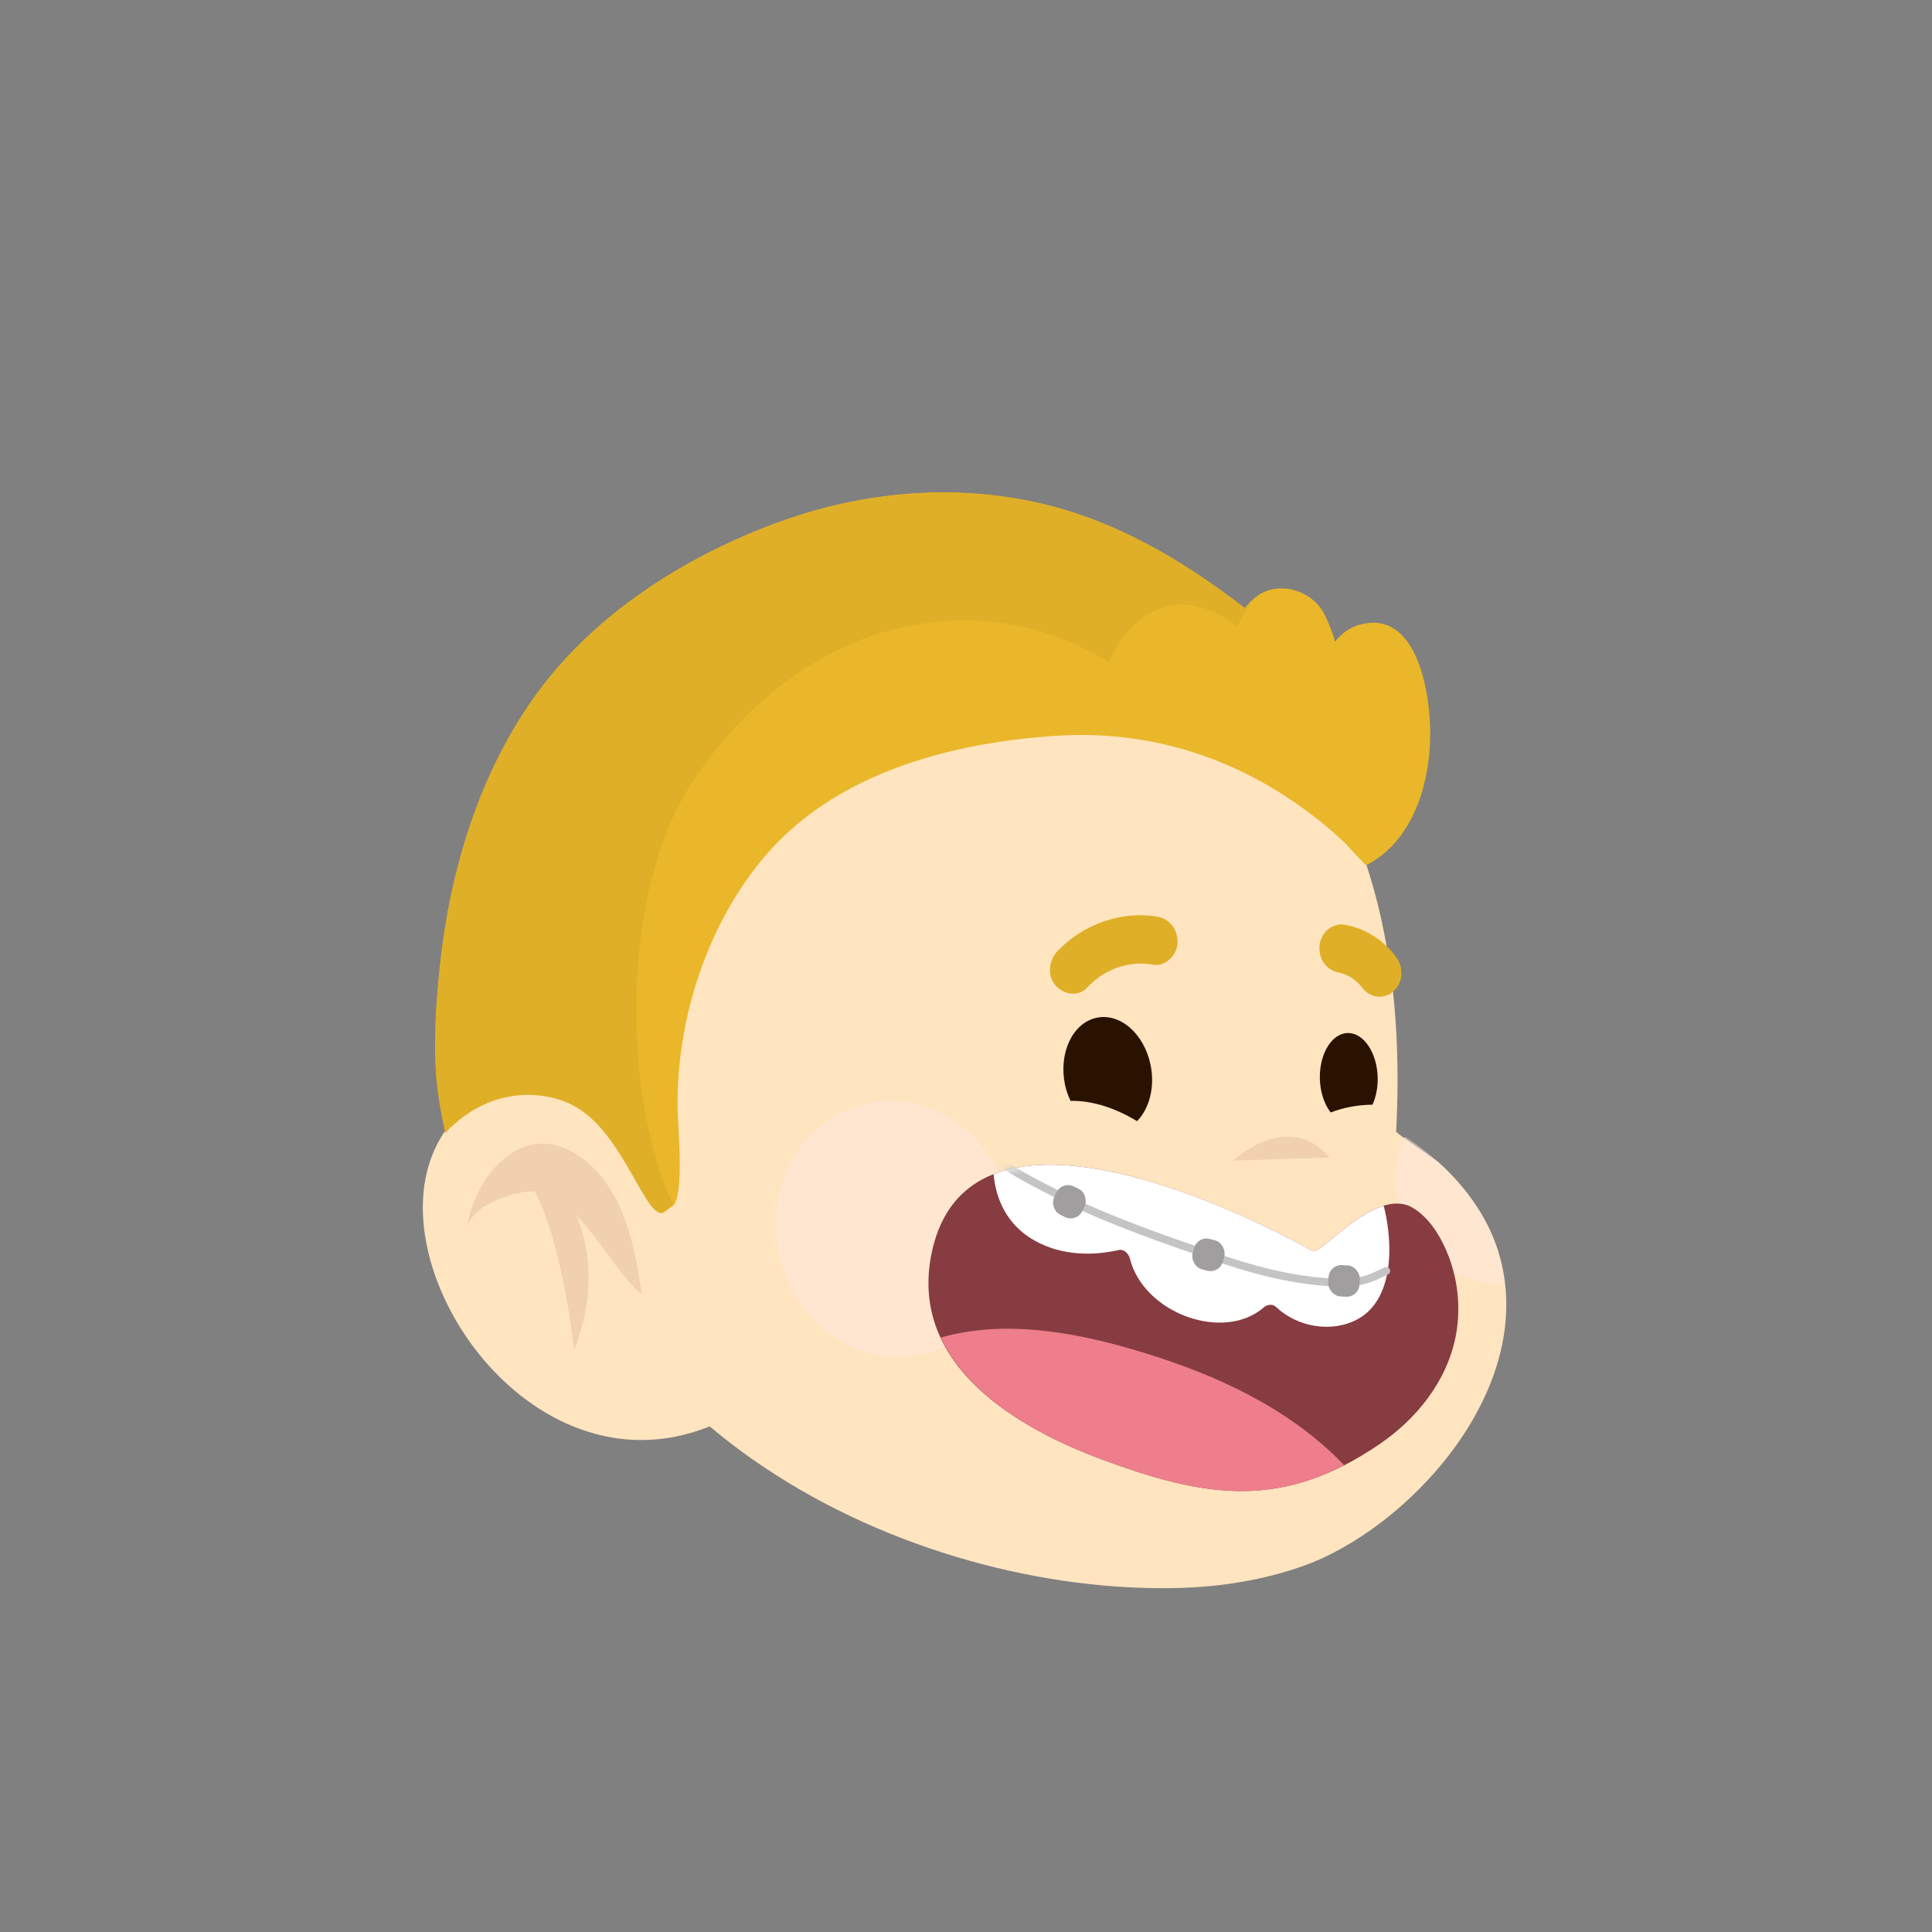 <svg width="300" height="300" viewBox="0 0 300 300" fill="none" xmlns="http://www.w3.org/2000/svg">
<rect x="0" y="0" width="300" height="300" fill="#808080" stroke="none"/>
<path d="M167.557 91.288C167.557 91.288 220.832 99.64 216.792 175.701C216.777 175.983 222.951 180.091 223.435 180.529C227.74 184.431 231.353 189.428 232.932 195.273C238.557 216.087 218.447 237.533 202.185 243.226C196.111 245.352 189.69 246.384 183.257 246.571C141.437 247.792 86.069 221.159 83.225 169.148C83.124 167.282 83.099 165.414 83.146 163.55C83.398 153.674 85.777 144.056 89.363 135.126C89.361 135.126 112.636 77.282 167.557 91.288Z" fill="#FFE4C0"/>
<g style="mix-blend-mode:multiply" opacity="0.5">
<path d="M218.14 176.504C217.563 177.921 216.987 179.731 216.826 180.766C216.139 185.206 217.655 189.791 220.289 193.087C222.789 196.216 226.361 198.245 229.82 199.01C230.987 199.269 232.401 199.401 233.638 199.443C232.339 186.585 221.891 178.871 218.14 176.504Z" fill="#FFE7E2"/>
</g>
<g style="mix-blend-mode:multiply" opacity="0.5">
<path d="M143.045 210.299C152.941 208.165 159.085 197.718 156.769 186.965C154.453 176.212 144.552 169.224 134.656 171.358C124.76 173.492 118.616 183.938 120.932 194.692C123.248 205.445 133.148 212.432 143.045 210.299Z" fill="#FFE7E2"/>
</g>
<path opacity="0.3" d="M191.49 180.22C191.49 180.22 199.941 172.164 206.484 179.738L191.49 180.22Z" fill="#CBA284"/>
<path d="M112.692 220.363C84.558 234.491 59.027 199.068 67.206 179.155C72.424 166.453 87.636 165.465 96.45 177.067C101.652 183.914 105.861 192.666 108.25 201.039" fill="#FFE4C0"/>
<path opacity="0.3" d="M89.522 188.753C93.142 192.443 96.052 197.915 99.628 200.968C98.967 195.86 97.912 190.405 95.436 185.801C92.922 181.126 88.349 177.275 83.692 177.592C77.922 177.986 73.171 184.72 72.559 190.825C72.925 187.172 80.26 184.699 83.059 185.045C87.443 193.323 89.14 209.64 89.14 209.64C92.792 200.403 91.314 193.138 89.522 188.753Z" fill="#CBA284"/>
<path d="M222.038 112.148C221.685 105.151 219.119 94.614 210.954 97.053C209.523 97.48 208.265 98.419 207.3 99.638C206.926 98.238 206.381 96.843 205.699 95.466C203.809 91.646 198.652 90.129 195.279 92.495C194.5 93.042 193.857 93.71 193.314 94.439C185.241 88.217 176.579 82.856 167.14 79.729C153.372 75.165 138.39 75.557 124.549 79.854C123.065 80.314 121.593 80.82 120.132 81.367C106.34 86.532 92.393 95.251 83.304 107.783C74.387 120.078 69.77 135.317 68.24 150.755C67.798 155.206 67.57 159.685 67.576 164.162C67.576 164.594 67.576 162.05 67.712 167.205C71.631 158.273 87.041 160.1 87.041 160.1L95.962 170.25C98.116 172.994 100.451 189.928 103.201 187.91L104.418 187.301C106.311 185.911 105.279 174.96 105.223 172.477C104.861 156.146 111.568 139.098 122.449 129.154C133.509 119.046 149.562 115.154 164.244 114.239C176.569 113.472 188.57 116.575 199.222 123.394C202.639 125.581 205.891 128.097 208.878 130.934C209.093 131.138 212.031 134.417 212.158 134.351C219.374 130.632 222.17 121.684 222.081 113.512C222.076 113.076 222.062 112.619 222.038 112.148Z" fill="#E9B729"/>
<path d="M167.14 79.731C176.579 82.858 185.241 88.219 193.314 94.441C193.732 93.878 194.233 93.373 194.788 92.917C193.685 94.174 192.816 95.805 192.085 97.359C188.827 94.601 184.725 93.084 180.609 94.347C176.67 95.556 173.89 98.894 172.218 102.808C162.824 97.154 152.771 94.999 141.234 97.174C127.42 99.779 115.348 109.385 107.33 121.71C96.536 138.305 96.414 169.719 104.543 187.124C104.346 187.31 104.543 187.124 103.207 188.174C100.457 190.191 96.915 175.73 89.008 171.67C85.494 169.708 76.6 167.976 69.138 175.933C67.576 168.829 67.576 165.581 67.576 161.927C67.57 157.508 67.792 155.266 68.223 150.929L68.24 150.756C69.77 135.319 74.387 120.08 83.304 107.785C92.393 95.253 106.34 86.534 120.132 81.369C121.593 80.822 123.065 80.316 124.549 79.856C138.39 75.559 153.372 75.167 167.14 79.731Z" fill="#DFAF27"/>
<path d="M203.851 194.281C205.072 194.984 213.612 184.236 219.297 187.506C221.216 188.609 222.681 190.492 223.78 192.527C226.197 197.002 227.023 202.439 226.05 207.454C224.673 214.546 219.898 220.352 214.283 224.2C199.171 234.553 187.183 232.596 171.055 226.603C158.36 221.887 141.062 212.178 144.646 194.661C150.954 163.826 203.835 194.272 203.851 194.281Z" fill="#873C41"/>
<path d="M160.102 192.31C164.208 194.865 169.209 195.128 173.693 194.109C174.551 193.914 175.24 194.635 175.454 195.465C177.644 203.992 190.059 208.443 196.286 202.976C196.769 202.551 197.626 202.45 198.132 202.932C201.493 206.127 206.877 206.994 210.831 204.832C216.414 201.779 216.387 193.202 214.866 187.229C209.945 188.735 204.779 194.815 203.851 194.279C203.838 194.271 171.376 175.587 154.285 182.328C154.647 186.469 156.544 190.096 160.102 192.31Z" fill="white"/>
<path d="M206.664 225.479C197.784 217.312 186.866 212.75 175.796 209.513C166.327 206.744 155.666 204.949 146.082 207.697C150.523 217.251 161.951 223.219 171.055 226.601C185.163 231.843 196.104 233.997 208.736 227.525C208.048 226.841 207.377 226.135 206.664 225.479Z" fill="#EE7E8B"/>
<mask id="mask0" mask-type="alpha" maskUnits="userSpaceOnUse" x="144" y="180" width="83" height="52">
<path d="M203.851 194.281C205.072 194.984 213.612 184.236 219.297 187.506C221.216 188.609 222.681 190.492 223.78 192.527C226.197 197.002 227.023 202.439 226.05 207.454C224.673 214.546 219.898 220.352 214.283 224.2C199.171 234.553 187.183 232.596 171.055 226.603C158.36 221.887 141.062 212.178 144.646 194.661C150.954 163.826 203.835 194.272 203.851 194.281Z" fill="#873C41"/>
</mask>
<g mask="url(#mask0)">
<path fill-rule="evenodd" clip-rule="evenodd" d="M155.042 180.112C155.256 179.853 155.639 179.817 155.898 180.031C156.823 180.798 158.593 181.838 160.582 182.907C162.373 183.869 164.296 184.832 165.849 185.61C166.008 185.689 166.163 185.767 166.313 185.842C172.569 188.978 182.209 192.301 187.241 194.037C187.549 194.143 187.84 194.243 188.112 194.337C193.97 196.362 201.174 198.563 208.958 198.567C210.078 198.5 210.885 198.402 211.748 198.158C212.621 197.911 213.576 197.509 214.982 196.804C215.282 196.654 215.647 196.776 215.797 197.076C215.947 197.377 215.826 197.743 215.526 197.893C214.096 198.61 213.06 199.053 212.077 199.33C211.088 199.61 210.177 199.715 209.011 199.784C209 199.784 208.988 199.785 208.976 199.785C200.97 199.785 193.599 197.522 187.716 195.488C187.441 195.394 187.146 195.292 186.833 195.184C181.814 193.454 172.102 190.105 165.77 186.932C165.619 186.856 165.465 186.779 165.306 186.699C163.754 185.922 161.815 184.952 160.008 183.98C158.031 182.918 156.156 181.826 155.123 180.969C154.865 180.755 154.828 180.371 155.042 180.112Z" fill="#C4C4C4"/>
<rect width="4.861" height="4.872" rx="2" transform="matrix(0.998 0.055 -0.055 0.998 206.409 196.334)" fill="#A09E9E"/>
<rect width="4.861" height="4.871" rx="2" transform="matrix(0.966 0.259 -0.258 0.966 185.932 191.868)" fill="#A09E9E"/>
<rect width="4.863" height="4.87" rx="2" transform="matrix(0.896 0.445 -0.443 0.896 164.958 183.342)" fill="#A09E9E"/>
</g>
<path d="M166.232 170.941C169.809 170.877 173.391 172.168 176.559 174.097C178.459 172.151 179.372 168.826 178.658 165.353C177.657 160.478 173.869 157.21 170.198 158.053C166.527 158.897 164.365 163.533 165.368 168.408C165.554 169.323 165.867 170.158 166.232 170.941Z" fill="#2A1200"/>
<path d="M213.12 171.536C213.647 170.368 213.957 168.941 213.927 167.382C213.854 163.51 211.785 160.386 209.305 160.407C206.825 160.427 204.874 163.584 204.946 167.458C204.987 169.588 205.644 171.469 206.627 172.747C208.697 171.943 210.896 171.558 213.12 171.536Z" fill="#2A1200"/>
<path d="M179.657 142.324C174.115 141.421 168.176 143.496 164.19 147.706C162.904 149.063 162.544 151.471 163.888 153.003C165.128 154.421 167.386 154.855 168.761 153.4C169.174 152.964 169.604 152.551 170.061 152.168C170.203 152.048 170.597 151.837 170.722 151.661C170.791 151.615 170.858 151.569 170.929 151.525C171.365 151.25 171.812 150.998 172.271 150.77C172.533 150.64 172.798 150.519 173.067 150.404C173.151 150.369 173.236 150.335 173.323 150.3C173.558 150.259 173.829 150.131 174.044 150.073C174.324 149.996 174.605 149.929 174.889 149.869C175.386 149.766 175.887 149.688 176.39 149.637C176.461 149.63 176.53 149.624 176.601 149.619C176.872 149.62 177.144 149.615 177.416 149.626C177.995 149.65 178.571 149.715 179.145 149.807C180.936 150.1 182.793 148.333 182.846 146.392C182.902 144.255 181.576 142.637 179.657 142.324Z" fill="#DFAF27"/>
<path d="M216.866 148.704C214.853 145.928 211.896 144.107 208.706 143.578C207.845 143.436 206.84 143.766 206.168 144.342C205.506 144.909 204.951 145.909 204.893 146.842C204.834 147.811 205.024 148.851 205.628 149.613C206.24 150.386 207.008 150.876 207.943 151.033C208.096 151.058 208.245 151.101 208.397 151.134C208.847 151.29 209.282 151.482 209.706 151.707C210.188 152.034 210.64 152.406 211.062 152.822C211.2 152.987 211.346 153.145 211.474 153.321C212.025 154.081 212.91 154.622 213.788 154.74C214.629 154.854 215.676 154.583 216.326 153.975C216.999 153.345 217.539 152.473 217.601 151.475C217.663 150.48 217.449 149.508 216.866 148.704Z" fill="#DFAF27"/>
</svg>
